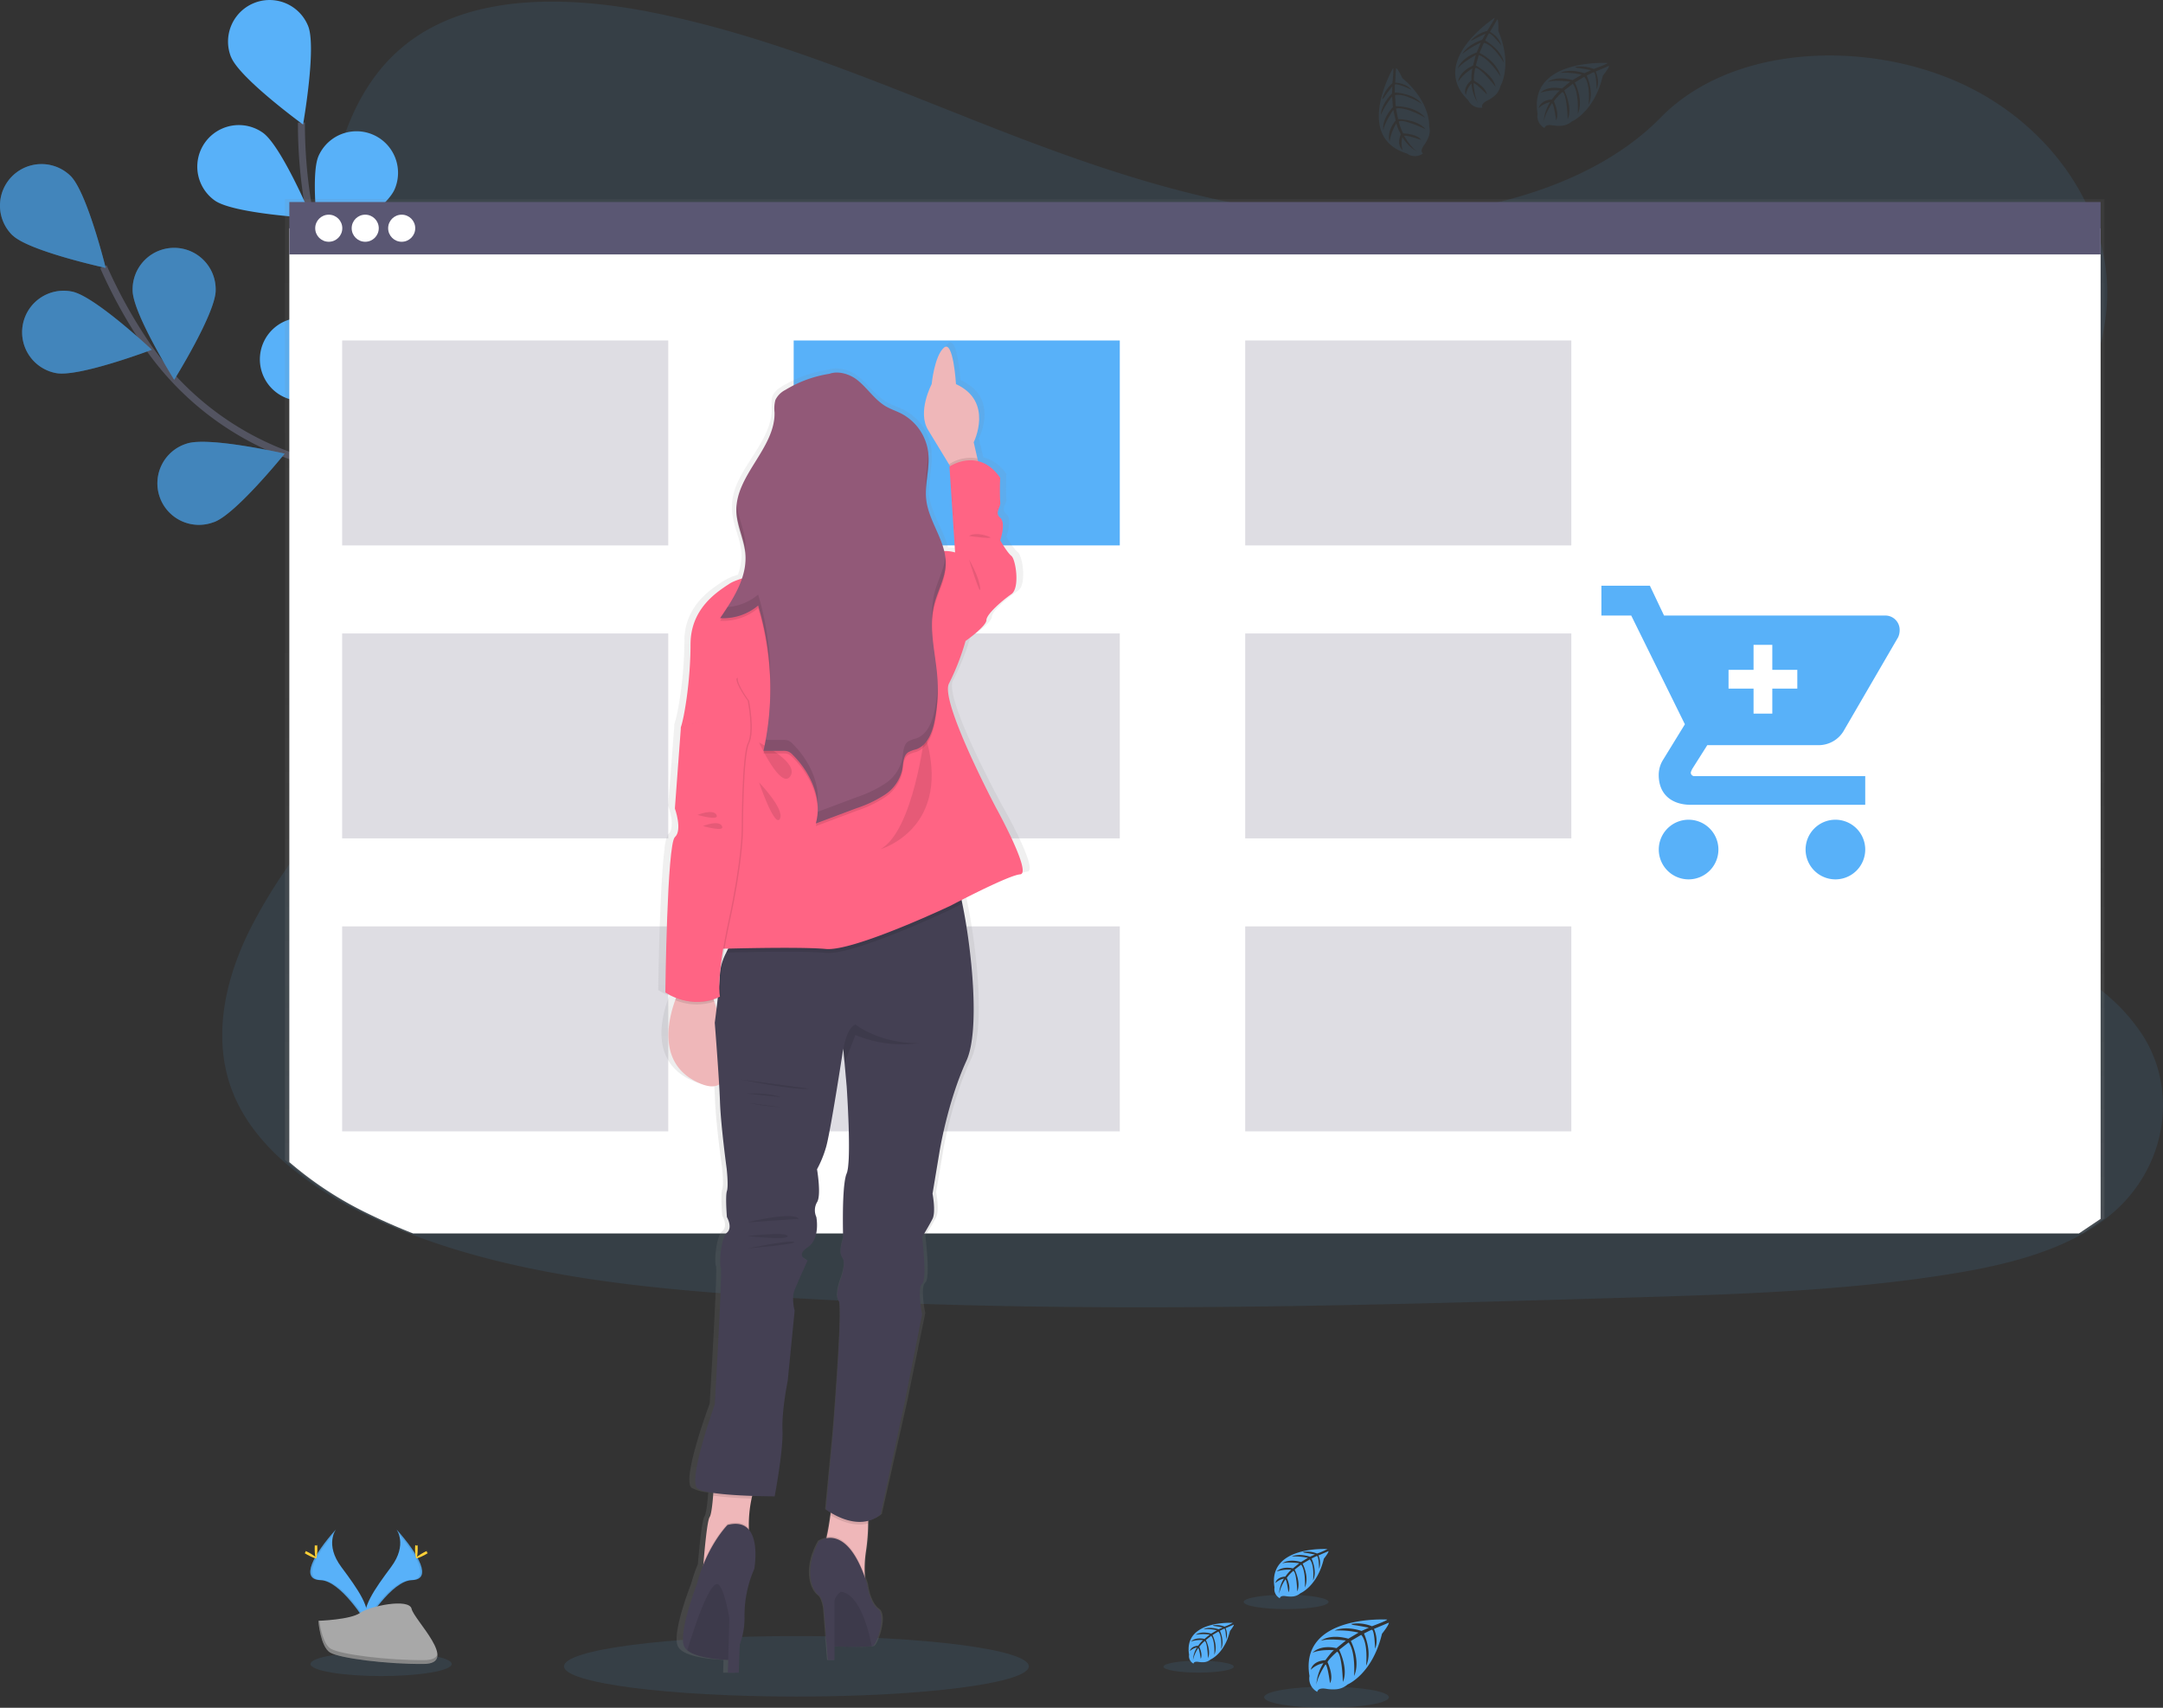 <svg xmlns="http://www.w3.org/2000/svg" xmlns:xlink="http://www.w3.org/1999/xlink" viewBox="0 0 620.624 489.98">
  <rect x="0" y="0" width="620.624" height="489.98" fill="#333333" stroke="none"/>
  <defs>
    <style>
      .cls-1, .cls-3 {
        fill: #58b1f9;
      }

      .cls-1, .cls-19, .cls-5 {
        opacity: 0.1;
      }

      .cls-2 {
        fill: none;
        stroke: #535461;
        stroke-miterlimit: 10;
        stroke-width: 2px;
      }

      .cls-4 {
        opacity: 0.25;
      }

      .cls-6 {
        fill: #ffd037;
      }

      .cls-7 {
        fill: #a8a8a8;
      }

      .cls-12, .cls-8 {
        opacity: 0.2;
      }

      .cls-9 {
        fill: url(#linear-gradient);
      }

      .cls-10 {
        fill: #fff;
      }

      .cls-11, .cls-12 {
        fill: #5a5773;
      }

      .cls-13 {
        fill: url(#linear-gradient-2);
      }

      .cls-14 {
        fill: #efb7b9;
      }

      .cls-15 {
        fill: #ff6484;
      }

      .cls-16 {
        fill: #444053;
      }

      .cls-17 {
        fill: #a1616a;
      }

      .cls-18 {
        fill: #925978;
      }
    </style>
    <linearGradient id="linear-gradient" x1="0.5" y1="1" x2="0.5" gradientUnits="objectBoundingBox">
      <stop offset="0" stop-color="gray" stop-opacity="0.251"/>
      <stop offset="0.54" stop-color="gray" stop-opacity="0.122"/>
      <stop offset="1" stop-color="gray" stop-opacity="0.102"/>
    </linearGradient>
    <linearGradient id="linear-gradient-2" x1="0.5" x2="0.5" xlink:href="#linear-gradient"/>
  </defs>
  <g id="sale" transform="translate(0.01 0.019)">
    <path id="Tracé_417" data-name="Tracé 417" class="cls-1" d="M690.492,370.18c-.552.436-1.059.861-1.6,1.274a53.343,53.343,0,0,1-6.25,4.131c-11.352,6.487-25.345,9.656-38.975,11.808-30.569,4.831-61.778,5.77-92.854,6.69-83.968,2.5-168.14,4.992-251.9-.765-33.1-2.272-66.918-6.075-96.908-17.734q-6.448-2.5-12.642-5.513A102.532,102.532,0,0,1,166.3,355.125c-6.272-5.548-11.357-11.922-14.4-19.168-6.338-15.091-2.984-32.041,4.253-46.833a147.635,147.635,0,0,1,10.144-17.2c5.588-8.329,11.749-16.418,17.369-24.741,20-29.584,33.051-67.012,14.589-97.355-5.306-8.717-12.973-16.37-17.3-25.47-5.516-11.641-5.091-24.567-3.337-37.123q.342-2.392.723-4.735c3-18.618,8.632-38.678,26.013-50.3,18.053-12.077,43.691-11.468,66.1-7.175C305.3,31.766,337.444,45.8,369.927,58.48s66.466,24.257,102.165,25.5c31.523,1.1,68.292-7.133,89.213-28.532,20.32-20.783,58.518-22.367,86.047-9.811,18.9,8.616,33,24.137,38.942,41.6a58,58,0,0,1,2.587,10.834,54.1,54.1,0,0,1,.463,10.218c-.083,1.686-.243,3.354-.463,5-4.6,34.451-37.712,61.625-57.839,92.4-9.835,15.031-16.779,33.087-10.017,49.3,10.315,24.7,46.184,33.482,67.845,51.861a53.479,53.479,0,0,1,10.646,11.838C710.024,335.041,706.146,357.134,690.492,370.18Z" transform="translate(-84.792 -21.77)"/>
    <g id="flowers" transform="translate(-0.01 -0.019)">
      <path id="Tracé_418" data-name="Tracé 418" class="cls-2" d="M216.107,267.161s-27.5-48.74-68.949-62.779a84.772,84.772,0,0,1-42.953-32.131A142.3,142.3,0,0,1,91.53,149.46" transform="translate(-61.851 -72.918)"/>
      <path id="Tracé_419" data-name="Tracé 419" class="cls-3" d="M45.507,120.622c4.723,4.562,26.714,9.345,26.714,9.345S66.84,108.132,62.1,103.546a11.916,11.916,0,1,0-16.6,17.1Z" transform="translate(-41.89 -53.102)"/>
      <path id="Tracé_420" data-name="Tracé 420" class="cls-3" d="M62.293,184.587c6.451,1.279,27.5-6.69,27.5-6.69s-16.412-15.4-22.869-16.681a11.915,11.915,0,1,0-4.634,23.374Z" transform="translate(-46.233 -77.552)"/>
      <path id="Tracé_421" data-name="Tracé 421" class="cls-3" d="M133.608,256.5c6.218-2.152,20.328-19.653,20.328-19.653s-21.931-5.016-28.143-2.864a11.916,11.916,0,1,0,7.773,22.517Z" transform="translate(-72.258 -106.688)"/>
      <path id="Tracé_422" data-name="Tracé 422" class="cls-3" d="M204.68,297.314c6.493-1.076,23.378-15.934,23.378-15.934s-20.765-8.652-27.258-7.581a11.917,11.917,0,0,0,3.88,23.515Z" transform="translate(-101.776 -122.878)"/>
      <path id="Tracé_423" data-name="Tracé 423" class="cls-3" d="M129.364,152.545c0,6.577-11.9,25.668-11.9,25.668s-11.922-19.079-11.928-25.656a11.916,11.916,0,1,1,23.826,0Z" transform="translate(-67.482 -69.264)"/>
      <path id="Tracé_424" data-name="Tracé 424" class="cls-3" d="M210.489,199.884c-1.967,6.278-19.037,20.926-19.037,20.926s-5.668-21.793-3.725-28.1a11.916,11.916,0,0,1,22.72,7.121Z" transform="translate(-100.369 -87.146)"/>
      <path id="Tracé_425" data-name="Tracé 425" class="cls-3" d="M282,259.468c-.873,6.523-15.222,23.844-15.222,23.844s-9.267-20.5-8.371-27.019a11.915,11.915,0,1,1,23.618,3.175Z" transform="translate(-128.929 -111.722)"/>
      <path id="Tracé_426" data-name="Tracé 426" class="cls-4" d="M45.507,120.622c4.723,4.562,26.714,9.345,26.714,9.345S66.84,108.132,62.1,103.546a11.916,11.916,0,1,0-16.6,17.1Z" transform="translate(-41.89 -53.102)"/>
      <path id="Tracé_427" data-name="Tracé 427" class="cls-4" d="M62.293,184.587c6.451,1.279,27.5-6.69,27.5-6.69s-16.412-15.4-22.869-16.681a11.915,11.915,0,1,0-4.634,23.374Z" transform="translate(-46.233 -77.552)"/>
      <path id="Tracé_428" data-name="Tracé 428" class="cls-4" d="M133.608,256.5c6.218-2.152,20.328-19.653,20.328-19.653s-21.931-5.016-28.143-2.864a11.916,11.916,0,1,0,7.773,22.517Z" transform="translate(-72.258 -106.688)"/>
      <path id="Tracé_429" data-name="Tracé 429" class="cls-4" d="M204.68,297.314c6.493-1.076,23.378-15.934,23.378-15.934s-20.765-8.652-27.258-7.581a11.917,11.917,0,0,0,3.88,23.515Z" transform="translate(-101.776 -122.878)"/>
      <path id="Tracé_430" data-name="Tracé 430" class="cls-4" d="M129.364,152.545c0,6.577-11.9,25.668-11.9,25.668s-11.922-19.079-11.928-25.656a11.916,11.916,0,1,1,23.826,0Z" transform="translate(-67.482 -69.264)"/>
      <path id="Tracé_431" data-name="Tracé 431" class="cls-4" d="M210.489,199.884c-1.967,6.278-19.037,20.926-19.037,20.926s-5.668-21.793-3.725-28.1a11.916,11.916,0,0,1,22.72,7.121Z" transform="translate(-100.369 -87.146)"/>
      <path id="Tracé_432" data-name="Tracé 432" class="cls-4" d="M282,259.468c-.873,6.523-15.222,23.844-15.222,23.844s-9.267-20.5-8.371-27.019a11.915,11.915,0,1,1,23.618,3.175Z" transform="translate(-128.929 -111.722)"/>
      <path id="Tracé_433" data-name="Tracé 433" class="cls-2" d="M252.727,238.371s-5.381-55.712-37.6-85.343a84.746,84.746,0,0,1-26.248-46.779A142.387,142.387,0,0,1,186.54,80.27" transform="translate(-100.054 -45.096)"/>
      <path id="Tracé_434" data-name="Tracé 434" class="cls-3" d="M152.2,37.823c2.463,6.1,20.645,19.348,20.645,19.348s3.916-22.152,1.459-28.256a11.924,11.924,0,0,0-22.122,8.909Z" transform="translate(-85.889 -21.441)"/>
      <path id="Tracé_435" data-name="Tracé 435" class="cls-3" d="M141.6,103.117c5.381,3.785,27.844,5.022,27.844,5.022s-8.711-20.723-14.092-24.508A11.925,11.925,0,0,0,141.6,103.117Z" transform="translate(-79.955 -45.571)"/>
      <path id="Tracé_436" data-name="Tracé 436" class="cls-3" d="M177.791,197.757c6.577.556,26.57-9.722,26.57-9.722s-18.015-13.471-24.573-14.021a11.916,11.916,0,1,0-2,23.742Z" transform="translate(-92.041 -82.765)"/>
      <path id="Tracé_437" data-name="Tracé 437" class="cls-3" d="M226.149,263.838c6.374,1.65,27.832-5.094,27.832-5.094s-15.479-16.323-21.847-17.973a11.915,11.915,0,1,0-5.979,23.068Z" transform="translate(-112.393 -109.48)"/>
      <path id="Tracé_438" data-name="Tracé 438" class="cls-3" d="M215.832,101.169c-2.661,6.015-21.279,18.636-21.279,18.636s-3.169-22.266-.508-28.286a11.915,11.915,0,1,1,21.789,9.651Z" transform="translate(-102.645 -46.767)"/>
      <path id="Tracé_439" data-name="Tracé 439" class="cls-3" d="M267.593,176.813c-4.341,4.945-25.883,11.42-25.883,11.42s3.635-22.194,7.982-27.138a11.911,11.911,0,1,1,17.9,15.719Z" transform="translate(-122.239 -75.967)"/>
      <path id="Tracé_440" data-name="Tracé 440" class="cls-3" d="M311.14,260.585c-3.444,5.608-23.581,15.629-23.581,15.629s-.167-22.493,3.276-28.1a11.925,11.925,0,0,1,20.328,12.472Z" transform="translate(-140.674 -110.299)"/>
    </g>
    <ellipse id="Ellipse_22" data-name="Ellipse 22" class="cls-1" cx="66.683" cy="8.681" rx="66.683" ry="8.681" transform="translate(161.822 469.382)"/>
    <g id="floor_flowers" data-name="floor flowers" transform="translate(87.382 438.782)">
      <ellipse id="Ellipse_23" data-name="Ellipse 23" class="cls-1" cx="20.257" cy="3.468" rx="20.257" ry="3.468" transform="translate(1.7 35.144)"/>
      <path id="Tracé_441" data-name="Tracé 441" class="cls-3" d="M226.055,792.94s3.282,4.3-1.519,10.762-8.759,11.958-7.175,16.006c0,0,7.241-12.048,13.154-12.215S232.548,800.187,226.055,792.94Z" transform="translate(-199.698 -792.94)"/>
      <path id="Tracé_442" data-name="Tracé 442" class="cls-5" d="M226.189,792.94a5.281,5.281,0,0,1,.67,1.351c5.752,6.756,8.819,13.064,3.288,13.219-5.148.149-11.33,9.357-12.807,11.683a5.532,5.532,0,0,0,.173.532s7.24-12.048,13.154-12.215S232.682,800.187,226.189,792.94Z" transform="translate(-199.832 -792.94)"/>
      <path id="Tracé_443" data-name="Tracé 443" class="cls-6" d="M241.839,801.441c0,1.513-.167,2.738-.377,2.738s-.383-1.2-.383-2.738.215-.8.424-.8S241.839,799.929,241.839,801.441Z" transform="translate(-209.378 -795.965)"/>
      <path id="Tracé_444" data-name="Tracé 444" class="cls-6" d="M244.114,804.421c-1.327.724-2.487,1.16-2.589.975s.9-.921,2.224-1.644.8-.2.9,0S245.441,803.7,244.114,804.421Z" transform="translate(-209.554 -797.138)"/>
      <path id="Tracé_445" data-name="Tracé 445" class="cls-3" d="M198.16,792.94s-3.282,4.3,1.519,10.762,8.759,11.958,7.175,16.006c0,0-7.241-12.048-13.154-12.215S191.679,800.187,198.16,792.94Z" transform="translate(-189.153 -792.94)"/>
      <path id="Tracé_446" data-name="Tracé 446" class="cls-5" d="M198.151,792.94a5.28,5.28,0,0,0-.67,1.351c-5.752,6.756-8.819,13.064-3.288,13.219,5.154.149,11.33,9.357,12.807,11.683a4.245,4.245,0,0,1-.173.532s-7.24-12.048-13.154-12.215S191.67,800.187,198.151,792.94Z" transform="translate(-189.145 -792.94)"/>
      <path id="Tracé_447" data-name="Tracé 447" class="cls-6" d="M192.91,801.441c0,1.513.167,2.738.377,2.738s.383-1.2.383-2.738-.215-.8-.425-.8S192.91,799.929,192.91,801.441Z" transform="translate(-190.008 -795.965)"/>
      <path id="Tracé_448" data-name="Tracé 448" class="cls-6" d="M188.866,804.421c1.327.724,2.481,1.16,2.583.975s-.9-.921-2.224-1.644-.8-.2-.9,0S187.539,803.7,188.866,804.421Z" transform="translate(-188.057 -797.138)"/>
      <path id="Tracé_449" data-name="Tracé 449" class="cls-7" d="M194.66,833.461s9.184-.287,11.958-2.254,14.122-4.329,14.81-1.166,13.8,15.719,3.432,15.8-24.089-1.614-26.851-3.294S194.66,833.461,194.66,833.461Z" transform="translate(-190.712 -807.237)"/>
      <path id="Tracé_450" data-name="Tracé 450" class="cls-8" d="M225.039,848.074c-10.367.084-24.089-1.614-26.851-3.294-2.1-1.285-2.942-5.883-3.223-8h-.3s.6,7.4,3.342,9.088,16.484,3.378,26.851,3.294c2.989,0,4.03-1.088,3.97-2.667C228.411,847.464,227.269,848.056,225.039,848.074Z" transform="translate(-190.712 -810.568)"/>
      <path id="Tracé_451" data-name="Tracé 451" class="cls-3" d="M692.441,836.188s-25.279-1.525-22.3,16.191a4.309,4.309,0,0,0,2.242,4.55s.048-1.309,2.595-.867a11.575,11.575,0,0,0,2.744.131,5.679,5.679,0,0,0,3.36-1.387h0s7.1-2.93,9.865-14.547c0,0,2.045-2.535,1.967-3.187l-4.269,1.794s1.459,3.079.311,5.638c0,0-.138-5.525-.957-5.381-.167,0-2.218,1.064-2.218,1.064s2.511,5.381.6,9.255c0,0,.717-6.577-1.4-8.867L682,842.328s2.93,5.536.945,10.057c0,0,.508-6.93-1.572-9.632l-2.72,2.122s2.75,5.459,1.07,9.208c0,0-.215-8.066-1.662-8.675,0,0-2.392,2.1-2.744,2.989,0,0,1.883,3.958.718,6.051,0,0-.718-5.381-1.309-5.381,0,0-2.392,3.587-2.619,5.979a13.019,13.019,0,0,1,2.045-6.344,7.138,7.138,0,0,0-3.629,1.883s.371-2.517,4.185-2.738c0,0,1.961-2.7,2.487-2.864,0,0-3.827-.323-6.146.706,0,0,2.039-2.392,6.846-1.3l2.685-2.188s-5.034-.694-7.175.072c0,0,2.463-2.1,7.9-.6l2.93-1.746a26.68,26.68,0,0,0-6.858-.6s2.7-1.459,7.713.12l2.093-.939s-3.151-.6-4.072-.711-.969-.353-.969-.353a10.918,10.918,0,0,1,5.913.658S692.519,836.469,692.441,836.188Z" transform="translate(-381.809 -810.317)"/>
      <ellipse id="Ellipse_24" data-name="Ellipse 24" class="cls-1" cx="17.889" cy="3.025" rx="17.889" ry="3.025" transform="translate(275.332 45.129)"/>
      <path id="Tracé_452" data-name="Tracé 452" class="cls-3" d="M624.991,837.777s-14.254-.861-12.556,9.13a2.439,2.439,0,0,0,1.268,2.565s0-.741,1.465-.49a6.987,6.987,0,0,0,1.543.078,3.272,3.272,0,0,0,1.9-.783h0s4.006-1.656,5.566-8.2c0,0,1.148-1.429,1.106-1.794l-2.392,1.022a4.334,4.334,0,0,1,.173,3.181s-.078-3.115-.538-3.043c-.1,0-1.25.6-1.25.6s1.411,2.989.347,5.22c0,0,.4-3.725-.789-5l-1.692.992s1.65,3.121.532,5.668c0,0,.287-3.91-.891-5.429l-1.531,1.2s1.549,3.079.6,5.19c0,0-.126-4.55-.939-4.891a9.355,9.355,0,0,0-1.549,1.668s1.064,2.236.407,3.414c0,0-.407-3.031-.735-3.043a10.045,10.045,0,0,0-1.477,3.384,7.264,7.264,0,0,1,1.148-3.587,4.017,4.017,0,0,0-2.045,1.058s.209-1.423,2.392-1.543a9.052,9.052,0,0,1,1.4-1.614,8.76,8.76,0,0,0-3.468.395s1.154-1.339,3.862-.729l1.513-1.238a12.461,12.461,0,0,0-4.042.042s1.387-1.2,4.454-.323l1.644-.981a14.778,14.778,0,0,0-3.862-.335s1.525-.819,4.347.066l1.2-.526s-1.794-.353-2.29-.407-.55-.2-.55-.2a6.171,6.171,0,0,1,3.336.371A14.079,14.079,0,0,0,624.991,837.777Z" transform="translate(-358.645 -810.962)"/>
      <ellipse id="Ellipse_25" data-name="Ellipse 25" class="cls-1" cx="10.086" cy="1.704" rx="10.086" ry="1.704" transform="translate(246.442 37.679)"/>
      <path id="Tracé_453" data-name="Tracé 453" class="cls-3" d="M668.583,802.365s-17.2-1.04-15.175,11.019a2.942,2.942,0,0,0,1.531,3.1s0-.891,1.764-.6a8.487,8.487,0,0,0,1.865.09,3.94,3.94,0,0,0,2.29-.945h0s4.837-2,6.714-9.907c0,0,1.393-1.722,1.339-2.164l-2.906,1.238a5.227,5.227,0,0,1,.215,3.838s-.1-3.761-.658-3.671c-.108,0-1.507.724-1.507.724s1.71,3.653.419,6.3c0,0,.49-4.5-.951-6.039l-2.045,1.2s2,3.767.646,6.846c0,0,.347-4.717-1.076-6.577l-1.853,1.441s1.877,3.713.735,6.266c0,0-.149-5.489-1.136-5.907a11.258,11.258,0,0,0-1.865,2.015s1.285,2.7.484,4.119c0,0-.484-3.653-.885-3.671a12,12,0,0,0-1.794,4.084,8.8,8.8,0,0,1,1.387-4.317,4.861,4.861,0,0,0-2.469,1.279s.251-1.716,2.87-1.865a11.24,11.24,0,0,1,1.692-1.949,10.645,10.645,0,0,0-4.185.484s1.387-1.62,4.664-.885l1.83-1.489s-3.432-.472-4.885.048c0,0,1.674-1.429,5.381-.389l1.991-1.2a19.614,19.614,0,0,0-4.664-.4s1.836-.992,5.25.078l1.423-.634s-2.146-.425-2.774-.49-.658-.239-.658-.239a7.432,7.432,0,0,1,4.024.448A17.537,17.537,0,0,0,668.583,802.365Z" transform="translate(-375.111 -796.721)"/>
      <ellipse id="Ellipse_26" data-name="Ellipse 26" class="cls-1" cx="12.179" cy="2.057" rx="12.179" ry="2.057" transform="translate(269.449 18.756)"/>
    </g>
    <g id="browser" transform="translate(81.758 57.115)">
      <path id="Tracé_454" data-name="Tracé 454" class="cls-9" d="M700.706,409.448V117H178.65V392.671A102.815,102.815,0,0,0,201.7,408.025q6.179,3.1,12.621,5.674H694.478Z" transform="translate(-178.65 -117)"/>
      <path id="Tracé_455" data-name="Tracé 455" class="cls-10" d="M700.443,415.2V131H180.73V398.916a103.578,103.578,0,0,0,22.929,14.947q6.155,2.989,12.573,5.513h478Z" transform="translate(-179.486 -122.629)"/>
      <rect id="Rectangle_191" data-name="Rectangle 191" class="cls-11" width="519.707" height="15.031" transform="translate(1.25 0.831)"/>
    </g>
    <g id="buttons" transform="translate(90.433 61.575)">
      <circle id="Ellipse_27" data-name="Ellipse 27" class="cls-10" cx="3.886" cy="3.886" r="3.886"/>
      <circle id="Ellipse_28" data-name="Ellipse 28" class="cls-10" cx="3.886" cy="3.886" r="3.886" transform="translate(10.463)"/>
      <circle id="Ellipse_29" data-name="Ellipse 29" class="cls-10" cx="3.886" cy="3.886" r="3.886" transform="translate(20.926)"/>
    </g>
    <g id="boxes" transform="translate(98.16 97.666)">
      <rect id="Rectangle_192" data-name="Rectangle 192" class="cls-3" width="93.57" height="58.797" transform="translate(129.558)"/>
      <rect id="Rectangle_193" data-name="Rectangle 193" class="cls-12" width="93.57" height="58.797"/>
      <rect id="Rectangle_194" data-name="Rectangle 194" class="cls-12" width="93.57" height="58.797" transform="translate(259.115)"/>
      <rect id="Rectangle_195" data-name="Rectangle 195" class="cls-12" width="93.57" height="58.797" transform="translate(0 84.058)"/>
      <rect id="Rectangle_196" data-name="Rectangle 196" class="cls-12" width="93.57" height="58.797" transform="translate(129.558 84.058)"/>
      <rect id="Rectangle_197" data-name="Rectangle 197" class="cls-12" width="93.57" height="58.797" transform="translate(259.115 84.058)"/>
      <rect id="Rectangle_198" data-name="Rectangle 198" class="cls-12" width="93.57" height="58.797" transform="translate(0 168.11)"/>
      <rect id="Rectangle_199" data-name="Rectangle 199" class="cls-12" width="93.57" height="58.797" transform="translate(129.558 168.11)"/>
      <rect id="Rectangle_200" data-name="Rectangle 200" class="cls-12" width="93.57" height="58.797" transform="translate(259.115 168.11)"/>
    </g>
    <g id="woman" transform="translate(188.854 98.22)">
      <path id="Tracé_456" data-name="Tracé 456" class="cls-13" d="M485.075,355.988s-16.807-30.72-13.973-35.718a68.077,68.077,0,0,0,4.921-12.233s6.206-4.245,6.206-5.979,4.915-5.746,7.5-7.492,1.291-9.991,0-10.989-3.342-4.5-3.342-4.5,1.794-4.992,0-6.493.263-2.989,0-4.5a60.335,60.335,0,0,1,0-6.989,11.267,11.267,0,0,0-6.613-4.783l-.191-.789-1.106-4.658s5.381-10.314-3.348-15.713a14.585,14.585,0,0,0-1.931-1.016,6.7,6.7,0,0,0-.048-.676,42.255,42.255,0,0,0-1.268-7.9c-.454-1.447-1.046-2.421-1.794-2.2a1.2,1.2,0,0,0-.49.281,5.454,5.454,0,0,0-.927,1.094h0a.246.246,0,0,1-.042.066,18.75,18.75,0,0,0-2.057,5.71,32.967,32.967,0,0,0-.6,3.587,19.725,19.725,0,0,0-1,2.218c-1.058,2.744-2.3,7.5-.042,11.013,1.913,2.989,4.49,7.1,6.362,10.086l.06.1.114.185-.2.126v.46l.173,2.517L472.9,282.56a9.243,9.243,0,0,0-1.327-.281,12.061,12.061,0,0,0-1.931-.126c-1.262-4.957-4.723-9.566-5.381-14.744a13.666,13.666,0,0,1-.1-1.56c.054-3.259.867-6.529.8-9.782,0-.6,0-1.2-.06-1.794h0a4.794,4.794,0,0,0-.048-.5,14.7,14.7,0,0,0-7.994-11.139c-1.5-.747-3.127-1.244-4.586-2.063-3.372-1.889-5.531-5.3-8.592-7.635-2.278-1.74-5.68-2.673-8.221-1.794a37.959,37.959,0,0,0-4,.825h0a36.084,36.084,0,0,0-9.154,3.8c-.389.233-.777.472-1.148.747a5.058,5.058,0,0,0-1.848,2.158,5.656,5.656,0,0,0-.287,2.326c0,.568,0,1.148.036,1.716-.167,9.566-10.475,16.968-11.324,26.307,0,.221-.036.442-.048.664v1.022h0v.747c.149,4.1,2.278,7.91,2.667,11.988.036.365.054.723.06,1.088a18.081,18.081,0,0,1-1.058,5.489,16.065,16.065,0,0,0-3.713,1.507c-3.133,2.015-8.789,5.495-10.852,12.149a17.8,17.8,0,0,0-.783,5.333,111.359,111.359,0,0,1-1.746,19.043,35.585,35.585,0,0,1-1.1,4.682,1.1,1.1,0,0,0-.036.46l-1.244,16.143-.221,2.84-.311,4.042s.09.245.221.658a19.009,19.009,0,0,1,.49,1.865,10.032,10.032,0,0,1,.161,4.185,2.882,2.882,0,0,1-.873,1.537.645.645,0,0,0-.1.114,12.416,12.416,0,0,0-.945,4.113c-.108.837-.209,1.794-.311,2.786-.6,6.368-.969,15.9-1.2,23.778-.215,7.773-.293,13.913-.293,13.913a15.869,15.869,0,0,0,3.211,1.59c-.084.209-.173.425-.257.652a31.409,31.409,0,0,0-1.949,8.215c-.5,5.877,1.142,12.406,9.339,15.766a13.191,13.191,0,0,0,1.608.55,5.1,5.1,0,0,0,4.09-.251c0,.353.042.694.06,1.034.084,1.459.155,2.792.191,3.91.257,7,1.991,19.228,1.991,19.228s.6,5,.078,6.493,0,7.492,0,7.492,1.794,2.989,0,4.5-2.326,8.968-1.794,9.991a.336.336,0,0,1,.03.114c.395,2.481-1.836,39.347-1.836,39.347s-2.111,5.644-3.791,11.5c-1.638,5.7-2.87,11.611-1.351,12.717a12.69,12.69,0,0,0,4.729,1.279c0,.245-.036.49-.06.741-.215,2.637-.556,5.477-1.046,6.194-.711,1.016-1.459,8.9-1.824,13.154l-.036.472a44.06,44.06,0,0,0-1.925,5.584s-5.722,14.349-3.785,18.074a3.055,3.055,0,0,0,.712.879h0a1.614,1.614,0,0,0,.185.167c2.756,2.206,9.662,2.667,12.167,2.768l-.1,3.552v.132H408.4v-.09c0-.448.072-2.505.179-5.255,0-.49.036-1,.06-1.531,0-.413.042-.831.06-1.262a22.121,22.121,0,0,0,1.417-7.982,35.024,35.024,0,0,1,1.256-9.255,25.711,25.711,0,0,1,1.656-4.514s1.016-5.381-.4-9.19a6.637,6.637,0,0,0-1.2-2.069c0-.126,0-.251,0-.383v-.813a34.493,34.493,0,0,1,.765-7.665.845.845,0,0,1,0-.12c.048-.209.1-.407.155-.6l.036-.132,1.058.036c3.247.09,5.632.09,5.632.09s2.589-13.237,2.332-18.977v-.777a73.917,73.917,0,0,1,1.566-13.459l2.087-20.239s-1.034-3.5,0-5.979c.64-1.543,1.961-4.406,2.882-6.38.43-.915.771-1.632.915-1.943l.084-.167a3.868,3.868,0,0,1-.921-.46h0c-.843-.562-1.6-1.662.927-3.282,3.88-2.5,2.589-8.741,2.589-8.741a4.488,4.488,0,0,1,.2-4.245c1.345-2,0-9.489,0-9.489A31.371,31.371,0,0,0,434.4,453.9c.963-2.989,3.4-17.608,4.544-24.657.377-2.314.6-3.809.6-3.809l.036.365.036.395h0l.323,3.33.042.442.6,6.3s1.2,16.55.448,23.037v.12a7.665,7.665,0,0,1-.436,1.967c-1.375,3.109-1.124,15.461-1.052,18.194v.55a11,11,0,0,0-.729,4.221h0a2.709,2.709,0,0,0,.472,1.256,3.181,3.181,0,0,1,.46,1.943v.06a7.066,7.066,0,0,1-.072.861,16.418,16.418,0,0,1-.909,3.384s-1.387,3.647-.861,5.554h0a1.757,1.757,0,0,0,.341.676,1.6,1.6,0,0,1,.2.717.258.258,0,0,0,0,.066c.484,4.024-.765,21.787-1.507,31.509-.3,3.838-.514,6.421-.514,6.421l-2.051,21.225.2.143c.233.167.67.454,1.256.8v.048l-.09.64c-.293,2.045-.688,4.424-1.118,6.242-.036.138-.066.269-.1.395a5.721,5.721,0,0,0-2.194.879c-4.353,7.731-2.427,13.859,0,15.641.688.5,1.154,1.907,1.465,3.653l.6,7.707v.885a2.3,2.3,0,0,0,.114.706l.185,2.338.251,3.253h1.985v-3.94h.108c3.133.108,8.185.239,10.385.066h.06a3.875,3.875,0,0,0,.6-.066,1.5,1.5,0,0,0,.347-.1c1.166-.562,4.072-8.8,1.453-10.672s-3.2-7.175-3.2-7.175c-.227-.694-.454-1.351-.688-1.979v-.407a32.885,32.885,0,0,1,.311-6.852,52.12,52.12,0,0,0,.682-8.185v-.759a10.2,10.2,0,0,0,1.333-.436l.1-.042a9.394,9.394,0,0,0,2.23-1.321l7.318-32.43.771-3.773,4.395-21.458s-1.549-7.492,0-8.735c.568-.454.723-2.392.688-4.634-.06-3.922-.688-8.855-.688-8.855s2.069-3.247,3.109-5.244,0-7.24,0-7.24l2.039-12.006s2.332-14.236,8.018-26.224c4.185-8.819,1.519-32.633-1.2-45.308-.072-.329-.143-.652-.215-.963v-.048c1.28-.634,2.846-1.4,4.52-2.2l.634-.3c2.123-1,4.371-2.027,6.385-2.882l.132-.054a44.6,44.6,0,0,1,4.442-1.662,7.455,7.455,0,0,1,1.363-.281C495.939,374.965,485.075,355.988,485.075,355.988Zm-80.9,40.627h1.076c-.126.233-.245.472-.365.711-.072.143-.143.281-.209.425-.395.819-.759,1.656-1.058,2.475.12-.885.269-1.848.436-2.876C404.1,397.123,404.138,396.854,404.174,396.615ZM401.268,412.2a.436.436,0,0,0,0-.084l-.09-.281c-.066-.191-.126-.383-.185-.6q.556-.167,1.13-.377h.078v.2c-.03.281-.066.562-.1.837h0a.6.6,0,0,1,0,.108,5.812,5.812,0,0,1-.078.658c-.054.43-.108.849-.155,1.25-.114-.377-.227-.747-.347-1.112a2.833,2.833,0,0,1-.251-.6Z" transform="translate(-386.5 -223.338)"/>
      <path id="Tracé_457" data-name="Tracé 457" class="cls-14" d="M530.147,260.97l-6.457,2.284-2.344-3.886c-1.794-2.989-4.281-7.079-6.116-10.051-3.241-5.226,1-13.19,1-13.19s.765-7.994,3.492-10.457,3.486,10.457,3.486,10.457c10.947,4.974,5.082,16.675,5.082,16.675l1.064,4.64Z" transform="translate(-437.772 -224.15)"/>
      <path id="Tracé_458" data-name="Tracé 458" class="cls-5" d="M535.081,282.4l-6.457,2.284L526.28,280.8v-.341a11.245,11.245,0,0,1,8.018-1.584Z" transform="translate(-442.706 -245.583)"/>
      <path id="Tracé_459" data-name="Tracé 459" class="cls-15" d="M523.56,309.091l3.235-2.738-1.62-24.645s8.37-5.728,14.565,3.235a62.9,62.9,0,0,0,0,6.971c.251,1.495-1.74,2.989,0,4.478s0,6.475,0,6.475,1.967,3.486,3.211,4.478,2.493,9.214,0,10.953-7.169,5.728-7.169,7.468-5.979,5.979-5.979,5.979l-5.25-6.942Z" transform="translate(-441.613 -246.083)"/>
      <path id="Tracé_460" data-name="Tracé 460" class="cls-14" d="M400.46,557.584c-12.066-5.118-9.387-17.62-7.115-23.916a32.567,32.567,0,0,1,1.6-3.731l6.768-4.108s1.381,3.522,2.858,8.245C407.993,545.064,411.933,562.457,400.46,557.584Z" transform="translate(-388.466 -344.972)"/>
      <path id="Tracé_461" data-name="Tracé 461" class="cls-14" d="M423.676,767.555a20.328,20.328,0,0,0-1.794,5.034,36.358,36.358,0,0,0-.777,8.568c.048,1.991.215,3.294.215,3.294L407.88,793.7s.078-1.082.209-2.673c.347-4.233,1.07-12.089,1.752-13.106.472-.705.8-3.539,1.01-6.17s.293-4.939.293-4.939S427.318,760.745,423.676,767.555Z" transform="translate(-395.097 -440.871)"/>
      <path id="Tracé_462" data-name="Tracé 462" class="cls-14" d="M478.533,780s0,2.571-.1,5.56a56.941,56.941,0,0,1-.652,8.161,33.6,33.6,0,0,0-.3,6.828c.09,2.99.3,5.68.3,5.68s-13.722-12.974-12.323-14a6.357,6.357,0,0,0,1.088-2.852c.419-1.794.8-4.185,1.076-6.218.335-2.422.544-4.371.544-4.371Z" transform="translate(-418.211 -446.688)"/>
      <path id="Tracé_463" data-name="Tracé 463" class="cls-5" d="M425.695,767.555a20.328,20.328,0,0,0-1.794,5.034,109.858,109.858,0,0,1-11-.843c.2-2.571.293-4.939.293-4.939S429.336,760.745,425.695,767.555Z" transform="translate(-397.116 -440.871)"/>
      <path id="Tracé_464" data-name="Tracé 464" class="cls-5" d="M480.056,780.012s0,2.571-.1,5.56c-4.281,1.094-8.681-1.094-10.81-2.392.335-2.421.544-4.371.544-4.371Z" transform="translate(-419.734 -446.696)"/>
      <path id="Tracé_465" data-name="Tracé 465" class="cls-16" d="M482.067,532.2c-5.477,11.958-7.719,26.14-7.719,26.14L472.357,570.3s1,5.226,0,7.217-2.989,5.232-2.989,5.232,1.495,12.2,0,13.441,0,8.711,0,8.711l-4.98,25.112-6.971,32.358c-6.72,5.483-15.665-1.489-15.665-1.489l1.973-21.159s2.99-37.069,1.746-38.588.5-6.224.5-6.224,1.746-4.484.5-6.224.245-5.477.245-5.477-.5-15.187,1-18.672,0-25.046,0-25.046l-.6-6.714-.347-3.719-.03-.365s-.227,1.489-.6,3.8c-1.1,7.025-3.444,21.584-4.371,24.579a32.006,32.006,0,0,1-2.553,6.224s1.291,7.468,0,9.459a4.631,4.631,0,0,0-.2,4.233s1.244,6.224-2.493,8.711,0,3.737,0,3.737-2.738,5.979-3.731,8.46,0,5.979,0,5.979L430.8,624.033s-1.746,8.46-1.495,14.188-2.242,18.917-2.242,18.917-19.169,0-22.122-2.242,4.933-24.113,4.933-24.113,2.242-38.337,1.74-39.329,0-8.466,1.746-9.955,0-4.484,0-4.484-.5-5.979,0-7.468-.078-6.475-.078-6.475-1.668-12.2-1.913-19.168-1.495-22.648-1.495-22.648,1.3-9.7,1.5-14.314a16.257,16.257,0,0,1,1.794-5.818,51.9,51.9,0,0,1,3.707-6.505s58.982-17.435,61.458-15.7c.658.46,1.614,3.587,2.559,8.113C483.526,499.677,486.1,523.414,482.067,532.2Z" transform="translate(-393.651 -326.059)"/>
      <circle id="Ellipse_30" data-name="Ellipse 30" class="cls-17" cx="17.177" cy="17.177" r="17.177" transform="translate(34.899 19.642)"/>
      <path id="Tracé_466" data-name="Tracé 466" class="cls-5" d="M486.869,487.044c-1.979,1.016-3.306,1.716-3.306,1.716s-27.88,13.2-35.808,12.448c-6.134-.6-21.793-.257-28.615-.09a51.908,51.908,0,0,1,3.707-6.505s58.988-17.429,61.464-15.695C484.968,479.391,485.925,482.506,486.869,487.044Z" transform="translate(-399.625 -326.059)"/>
      <path id="Tracé_467" data-name="Tracé 467" class="cls-15" d="M430.987,327.848s-15.91,2.511-19.665,4.974-11.193,7.223-11.193,17.429-1.74,20.663-2.738,23.647,15.683,27.132,15.683,27.132l-5.979,36.6s23.916-.747,31.88,0,35.832-12.448,35.832-12.448,16.43-8.711,19.916-8.968-6.971-19.168-6.971-19.168S471.566,366.43,474.3,361.45a68.793,68.793,0,0,0,4.747-12.2l-2.99-25.387a9.766,9.766,0,0,0-8.215,1.244c-3.737,2.738-16.43,1.244-16.43,1.244Z" transform="translate(-390.862 -263.597)"/>
      <path id="Tracé_468" data-name="Tracé 468" class="cls-5" d="M401.238,396.622,395,398.362l-1.728,23.425s2.242,6.224,0,8.215-2.738,44.561-2.738,44.561,7.223,5.226,15.683,1.244c0,0-1.244-4.729,2.493-21.907s3.731-25.889,3.731-25.889,0-21.411,1.746-24.9,0-12.2,0-12.2-3.486-4.729-3.241-6.469S401.238,396.622,401.238,396.622Z" transform="translate(-388.121 -288.061)"/>
      <path id="Tracé_469" data-name="Tracé 469" class="cls-5" d="M405.882,534.1a15.9,15.9,0,0,1-11.222-.407,32.563,32.563,0,0,1,1.6-3.731l6.768-4.107S404.43,529.382,405.882,534.1Z" transform="translate(-389.781 -344.984)"/>
      <path id="Tracé_470" data-name="Tracé 470" class="cls-15" d="M400.612,396.606l-6.224,1.74-1.74,23.425s2.242,6.224,0,8.215-2.738,44.561-2.738,44.561,7.229,5.22,15.683,1.22c0,0-1.244-4.729,2.487-21.907s3.737-25.889,3.737-25.889,0-21.411,1.74-24.9,0-12.2,0-12.2-3.486-4.729-3.235-6.469S400.612,396.606,400.612,396.606Z" transform="translate(-387.871 -288.045)"/>
      <path id="Tracé_471" data-name="Tracé 471" class="cls-5" d="M505.859,411.15s-3.235,27.88-12.7,33.111C493.16,444.261,514.319,438.288,505.859,411.15Z" transform="translate(-429.389 -298.858)"/>
      <path id="Tracé_472" data-name="Tracé 472" class="cls-5" d="M434.88,415.32s11.695,5.722,8.968,9.7S434.88,415.32,434.88,415.32Z" transform="translate(-405.954 -300.535)"/>
      <path id="Tracé_473" data-name="Tracé 473" class="cls-5" d="M434.88,434.47s7.468,7.719,5.979,10.457S434.88,434.47,434.88,434.47Z" transform="translate(-405.954 -308.235)"/>
      <path id="Tracé_474" data-name="Tracé 474" class="cls-5" d="M535.63,327.47s2.93,4.974,3.211,8.215S535.63,327.47,535.63,327.47Z" transform="translate(-446.466 -265.21)"/>
      <path id="Tracé_475" data-name="Tracé 475" class="cls-5" d="M535.63,315.857s1.471-1.25,5.226,0S535.63,315.857,535.63,315.857Z" transform="translate(-446.466 -260.317)"/>
      <path id="Tracé_476" data-name="Tracé 476" class="cls-5" d="M497,556a34.617,34.617,0,0,1-18.206-2.332l-3.139,8.036-.347-3.719c.514-3.121,1.513-6.463,3.486-7.306C478.8,550.68,485.707,556.187,497,556Z" transform="translate(-422.211 -354.964)"/>
      <path id="Tracé_477" data-name="Tracé 477" class="cls-5" d="M426.18,577.07s15.312,3.175,19.6,2.613Z" transform="translate(-402.456 -365.576)"/>
      <path id="Tracé_478" data-name="Tracé 478" class="cls-5" d="M428.84,583.763s6.535-.281,9.8,1.028Z" transform="translate(-403.525 -368.257)"/>
      <path id="Tracé_479" data-name="Tracé 479" class="cls-5" d="M430.09,588.31a58.591,58.591,0,0,0,9.052,1.2Z" transform="translate(-404.028 -370.095)"/>
      <path id="Tracé_480" data-name="Tracé 480" class="cls-5" d="M429.46,644.4c.281-.185,13.07-3.175,14.66-1.028Z" transform="translate(-403.775 -391.925)"/>
      <path id="Tracé_481" data-name="Tracé 481" class="cls-5" d="M429.46,651.779s11.109-1.309,11.39,0S429.46,651.779,429.46,651.779Z" transform="translate(-403.775 -395.382)"/>
      <path id="Tracé_482" data-name="Tracé 482" class="cls-5" d="M429.46,656.79s11.856-2.451,13.255-1.853S429.46,656.79,429.46,656.79Z" transform="translate(-403.775 -396.848)"/>
      <path id="Tracé_483" data-name="Tracé 483" class="cls-5" d="M421.361,794.646l-13.441,9.243s.078-1.082.209-2.673a36.234,36.234,0,0,1,6.882-11.234c3.031-.789,4.945-.06,6.134,1.369C421.193,793.336,421.361,794.646,421.361,794.646Z" transform="translate(-395.113 -451.059)"/>
      <path id="Tracé_484" data-name="Tracé 484" class="cls-16" d="M418.823,803.2a33.357,33.357,0,0,0-2.8,13.752,21.326,21.326,0,0,1-2.846,11.067,10.9,10.9,0,0,1-.945,1.351s-9.339-.078-12.61-2.786a3.234,3.234,0,0,1-.879-1.076c-1.871-3.731,3.641-18.015,3.641-18.015,2.894-11.013,8.771-16.9,8.771-16.9C421.621,787.886,418.823,803.2,418.823,803.2Z" transform="translate(-391.266 -451.306)"/>
      <path id="Tracé_485" data-name="Tracé 485" class="cls-5" d="M414.024,839.61a10.908,10.908,0,0,1-.945,1.351s-9.339-.078-12.61-2.786c1.608-5.321,6.738-21.423,9.142-18.684C411.872,822.062,413.444,834.432,414.024,839.61Z" transform="translate(-392.118 -462.929)"/>
      <path id="Tracé_486" data-name="Tracé 486" class="cls-16" d="M420.562,820.485,419.91,844.6h3.133s.508-21.16,1.907-24.119S420.562,820.485,420.562,820.485Z" transform="translate(-399.934 -462.925)"/>
      <path id="Tracé_487" data-name="Tracé 487" class="cls-5" d="M477.785,813.3s-13.722-12.974-12.323-14a6.357,6.357,0,0,0,1.088-2.852c2.637-.46,7.175.64,10.93,11.175C477.57,810.607,477.785,813.3,477.785,813.3Z" transform="translate(-418.211 -453.752)"/>
      <path id="Tracé_488" data-name="Tracé 488" class="cls-16" d="M477.475,828.022a1.393,1.393,0,0,1-.329.1,97.45,97.45,0,0,1-10.894,0,2.356,2.356,0,0,1-2.278-2.35c0-.9,0-1.991-.072-3.157-.155-3.683-.6-8.066-1.919-9.052-2.338-1.794-4.185-7.88,0-15.587,0,0,8.024-6.128,13.811,12.293,0,0,.562,5.255,3.079,7.121S478.6,827.49,477.475,828.022Z" transform="translate(-415.85 -454.008)"/>
      <path id="Tracé_489" data-name="Tracé 489" class="cls-5" d="M480.093,838.552a97.435,97.435,0,0,1-10.894,0,2.356,2.356,0,0,1-2.278-2.35c0-.9,0-1.991-.072-3.157,1.01-4.46,2.463-9.052,4.335-10.1C471.2,822.941,476.859,822.3,480.093,838.552Z" transform="translate(-418.809 -464.442)"/>
      <path id="Tracé_490" data-name="Tracé 490" class="cls-16" d="M423.46,799.43l1.507,20.071h1.913V797.72Z" transform="translate(-376.31 -441.469)"/>
      <path id="Tracé_491" data-name="Tracé 491" class="cls-5" d="M450.268,239.109a34.331,34.331,0,0,0-15.318,4.921,6.366,6.366,0,0,0-2.888,2.9,9.612,9.612,0,0,0-.233,3.587c.161,10.3-11.318,18.086-10.959,28.376.143,4.084,2.194,7.886,2.571,11.958.628,6.792-3.39,13.04-7.24,18.666a15.462,15.462,0,0,0,10.912-3.617,82.743,82.743,0,0,1,1.525,41.7h5.507a4.186,4.186,0,0,1,1.608.2,4.042,4.042,0,0,1,1.273.951c5.148,5.124,8.6,12.7,6.631,19.695l11.719-4.395a34.811,34.811,0,0,0,8.09-3.856,11.682,11.682,0,0,0,5-7.2c.317-1.794.215-3.934,1.692-4.975a9.209,9.209,0,0,1,2.308-.855c3.217-1.136,4.64-4.855,5.3-8.2a47.235,47.235,0,0,0,.747-12.478c-.52-7-2.589-14.1-.885-20.926.963-3.832,3.1-7.4,3.276-11.36.281-6.523-4.819-12.143-5.578-18.63-.532-4.52,1.1-9.094.568-13.614a14.624,14.624,0,0,0-7.695-11.1c-1.441-.741-2.989-1.238-4.412-2.057-3.247-1.883-5.321-5.273-8.269-7.605s-7.856-3.211-10.075-.179Z" transform="translate(-398.443 -229.661)"/>
      <path id="Tracé_492" data-name="Tracé 492" class="cls-18" d="M450.268,237.851a34.331,34.331,0,0,0-15.318,4.921,6.366,6.366,0,0,0-2.888,2.9,9.612,9.612,0,0,0-.233,3.587c.161,10.3-11.318,18.086-10.959,28.382.143,4.078,2.194,7.88,2.571,11.958.628,6.792-3.39,13.04-7.24,18.672a15.545,15.545,0,0,0,10.912-3.617,82.712,82.712,0,0,1,1.525,41.691h5.507a4.186,4.186,0,0,1,1.608.2,3.934,3.934,0,0,1,1.273.945c5.148,5.13,8.6,12.7,6.631,19.695l11.719-4.395a34.813,34.813,0,0,0,8.09-3.856,11.682,11.682,0,0,0,5-7.2c.317-1.794.215-3.934,1.692-4.974a9.208,9.208,0,0,1,2.308-.855c3.217-1.136,4.64-4.855,5.3-8.2a47.237,47.237,0,0,0,.765-12.49c-.52-7-2.589-14.1-.885-20.926.963-3.832,3.1-7.4,3.276-11.36.281-6.523-4.819-12.143-5.578-18.63-.532-4.52,1.1-9.088.568-13.614a14.636,14.636,0,0,0-7.695-11.1c-1.441-.741-2.989-1.238-4.412-2.051-3.247-1.889-5.321-5.279-8.269-7.611s-7.856-3.211-10.074-.179Z" transform="translate(-398.443 -229.151)"/>
      <g id="Groupe_44" data-name="Groupe 44" class="cls-19" transform="translate(17.757 17.621)">
        <path id="Tracé_493" data-name="Tracé 493" d="M442.3,252.81a6.648,6.648,0,0,0-.036.694C442.278,253.276,442.29,253.043,442.3,252.81Z" transform="translate(-426.679 -252.81)"/>
        <path id="Tracé_494" data-name="Tracé 494" d="M514.966,286.447c.215-3.169.921-6.35.658-9.507C515.426,280.109,514.721,283.29,514.966,286.447Z" transform="translate(-455.894 -262.513)"/>
        <path id="Tracé_495" data-name="Tracé 495" d="M426.576,311.876C426.23,308.169,424.5,304.7,424.1,301a13.633,13.633,0,0,0-.09,2.045c.144,4.036,2.146,7.809,2.553,11.826A16.139,16.139,0,0,0,426.576,311.876Z" transform="translate(-419.336 -272.187)"/>
        <path id="Tracé_496" data-name="Tracé 496" d="M518.561,336.86a25.639,25.639,0,0,0-.6,7.426,22.516,22.516,0,0,1,.6-4.311c.963-3.833,3.1-7.4,3.276-11.36a12.32,12.32,0,0,0-.1-2.1C521.275,330.068,519.416,333.38,518.561,336.86Z" transform="translate(-457.098 -282.445)"/>
        <path id="Tracé_497" data-name="Tracé 497" d="M427.112,344.36a15.545,15.545,0,0,1-8.825,3.587c-.682,1.064-1.387,2.1-2.087,3.133a15.545,15.545,0,0,0,10.912-3.617,82.506,82.506,0,0,1,3.48,22.391A82.694,82.694,0,0,0,427.112,344.36Z" transform="translate(-416.2 -289.623)"/>
        <path id="Tracé_498" data-name="Tracé 498" d="M496.254,394.608c-.658,3.348-2.081,7.067-5.3,8.2a8.968,8.968,0,0,0-2.308.861c-1.477,1.04-1.375,3.193-1.692,4.974a11.533,11.533,0,0,1-5,7.175,35.946,35.946,0,0,1-8.09,3.862l-11.181,4.185a15.43,15.43,0,0,1-.538,3.318l11.719-4.395a34.81,34.81,0,0,0,8.09-3.856,11.682,11.682,0,0,0,5-7.2c.317-1.794.215-3.934,1.692-4.974a9.208,9.208,0,0,1,2.308-.855c3.217-1.136,4.64-4.855,5.3-8.2a46.887,46.887,0,0,0,.843-10.583A46.818,46.818,0,0,1,496.254,394.608Z" transform="translate(-434.677 -306.813)"/>
        <path id="Tracé_499" data-name="Tracé 499" d="M445.435,415.218a3.953,3.953,0,0,0-1.273-.951,4.275,4.275,0,0,0-1.608-.2h-4.885c-.191,1.04-.395,2.081-.6,3.115h5.507a4.186,4.186,0,0,1,1.608.2,3.934,3.934,0,0,1,1.274.945c3.767,3.755,6.619,8.813,7.109,14C453.171,426.123,449.955,419.738,445.435,415.218Z" transform="translate(-424.592 -317.648)"/>
      </g>
      <path id="Tracé_500" data-name="Tracé 500" class="cls-5" d="M405.37,449.522s4.448-1.865,5.441,0S405.37,449.522,405.37,449.522Z" transform="translate(-394.088 -313.954)"/>
      <path id="Tracé_501" data-name="Tracé 501" class="cls-5" d="M408,454.872s4.448-1.865,5.447,0S408,454.872,408,454.872Z" transform="translate(-395.145 -316.106)"/>
    </g>
    <g id="leaves" transform="translate(395.611 5.134)">
      <path id="Tracé_502" data-name="Tracé 502" class="cls-1" d="M855.467,51.66s-22.75-1.369-20.065,14.571a3.888,3.888,0,0,0,2.021,4.1s.042-1.2,2.332-.783a10.469,10.469,0,0,0,2.469.12,5.124,5.124,0,0,0,3.013-1.25h0s6.391-2.637,8.879-13.088c0,0,1.842-2.284,1.794-2.87L852.071,54.1s1.309,2.768.275,5.07c0,0-.12-4.974-.861-4.855-.149,0-1.991.957-1.991.957s2.254,4.825.55,8.335c0,0,.646-5.943-1.256-7.982l-2.714,1.608s2.637,4.98.849,9.046c0,0,.46-6.236-1.417-8.663l-2.451,1.907s2.481,4.885.987,8.257c0,0-.2-7.264-1.5-7.808a14.787,14.787,0,0,0-2.463,2.667s1.692,3.587.64,5.441c0,0-.646-4.831-1.2-4.855,0,0-2.134,3.2-2.356,5.381A11.665,11.665,0,0,1,839,62.895a6.38,6.38,0,0,0-3.265,1.7s.329-2.266,3.791-2.469a14.914,14.914,0,0,1,2.236-2.577,14.019,14.019,0,0,0-5.531.64s1.835-2.14,6.164-1.2l2.392-1.973s-4.532-.6-6.457.066c0,0,2.212-1.889,7.109-.514L848.071,55a23.62,23.62,0,0,0-6.164-.532s2.427-1.309,6.936.108l1.883-.843s-2.834-.556-3.659-.646-.873-.317-.873-.317a9.782,9.782,0,0,1,5.315.6S855.533,51.911,855.467,51.66Z" transform="translate(-789.85 -38.734)"/>
      <path id="Tracé_503" data-name="Tracé 503" class="cls-1" d="M807.3,30.06s-19.133,12.382-7.527,23.629a3.891,3.891,0,0,0,4.054,2.1s-.67-.981,1.417-2.015a10.379,10.379,0,0,0,2.063-1.369A5.148,5.148,0,0,0,809,49.617h0s3.587-5.919-.6-15.808c0,0,.132-2.93-.275-3.36l-2.116,3.587s2.7,1.453,3.229,3.916c0,0-3.043-3.928-3.587-3.4-.108.108-1.04,1.955-1.04,1.955s4.682,2.547,5.381,6.38c0,0-2.989-5.172-5.746-5.68l-1.244,2.87s5.082,2.451,6.051,6.786c0,0-3.33-5.3-6.278-6.14l-.837,2.989s4.9,2.487,5.686,6.1c0,0-4.46-5.728-5.835-5.381a15.152,15.152,0,0,0-.407,3.587s3.48,1.865,3.743,4.006c0,0-3.384-3.51-3.821-3.217,0,0,.179,3.844,1.3,5.746a11.677,11.677,0,0,1-1.9-5.686,6.4,6.4,0,0,0-1.626,3.3s-1.076-2.021,1.6-4.233a16.368,16.368,0,0,1,.269-3.4,13.839,13.839,0,0,0-4.078,3.791s.215-2.81,4.275-4.592l.777-3.019s-4.018,2.188-5.16,3.88c0,0,.664-2.834,5.417-4.628l1.2-2.828a24.329,24.329,0,0,0-5.285,3.229s1.2-2.5,5.656-4.024l1.016-1.794s-2.613,1.232-3.33,1.65-.891.263-.891.263a9.8,9.8,0,0,1,4.634-2.673S807.508,30.227,807.3,30.06Z" transform="translate(-774.111 -30.06)"/>
      <path id="Tracé_504" data-name="Tracé 504" class="cls-1" d="M763.439,54.154S752,73.884,767.445,78.626a3.855,3.855,0,0,0,4.568,0s-1.034-.562.353-2.433a10.467,10.467,0,0,0,1.2-2.152,5.166,5.166,0,0,0,.245-3.259h0s.508-6.9-7.713-13.817c0,0-1.2-2.667-1.794-2.864l-.257,4.185s3.061.072,4.658,2.027c0,0-4.5-2.123-4.723-1.411-.048.143-.042,2.212-.042,2.212s5.375.161,7.767,3.259c0,0-5.022-3.247-7.695-2.457l.191,3.121s5.638-.12,8.466,3.306c0,0-5.381-3.211-8.371-2.625l.6,3.043s5.5,0,7.832,2.858c0,0-6.577-3.085-7.647-2.17a14.776,14.776,0,0,0,1.273,3.4s3.946.084,5.154,1.871c0,0-4.61-1.6-4.867-1.13,0,0,1.907,3.342,3.767,4.526a11.677,11.677,0,0,1-4.275-4.185,6.4,6.4,0,0,0,.048,3.677s-1.877-1.309-.5-4.5a15.023,15.023,0,0,1-1.3-3.151,14.207,14.207,0,0,0-1.913,5.226s-1.088-2.6,1.722-6.027l-.676-3.049s-2.589,3.773-2.84,5.8c0,0-.694-2.828,2.732-6.577l-.227-3.055a23.869,23.869,0,0,0-3.241,5.273s-.084-2.762,3.211-6.152l.09-2.063s-1.794,2.278-2.218,2.989-.676.61-.676.61a9.841,9.841,0,0,1,2.918-4.49S763.69,54.208,763.439,54.154Z" transform="translate(-759.363 -39.727)"/>
    </g>
    <path id="Tracé_505" data-name="Tracé 505" class="cls-3" d="M913.606,385.218a8.556,8.556,0,1,0,8.556,8.556A8.556,8.556,0,0,0,913.606,385.218ZM888.59,318.08v8.556h8.556l15.4,31.2-6.439,10.481a8.226,8.226,0,0,0-1.07,4.066c0,5.728,3.916,8.556,9.226,8.556h50.026V372.71H915.31a1.01,1.01,0,0,1-1.07-1.07,5.38,5.38,0,0,1,.455-1.064l4.275-6.75h31.874a8.37,8.37,0,0,0,7.486-4.49l15.408-26.493a4.969,4.969,0,0,0,.431-2.14,4.114,4.114,0,0,0-4.281-4.066H906.563L902.5,318.08Zm67.137,67.138a8.556,8.556,0,1,0,8.562,8.558A8.556,8.556,0,0,0,955.728,385.218Z" transform="translate(-429.113 -150.049)"/>
    <path id="Tracé_506" data-name="Tracé 506" class="cls-10" d="M927.4,331.385h-7.175V324.21h-5.381v7.175H907.67v5.381h7.175v7.175h5.381v-7.175H927.4Z" transform="translate(-411.712 -139.216)"/>
  </g>
</svg>
